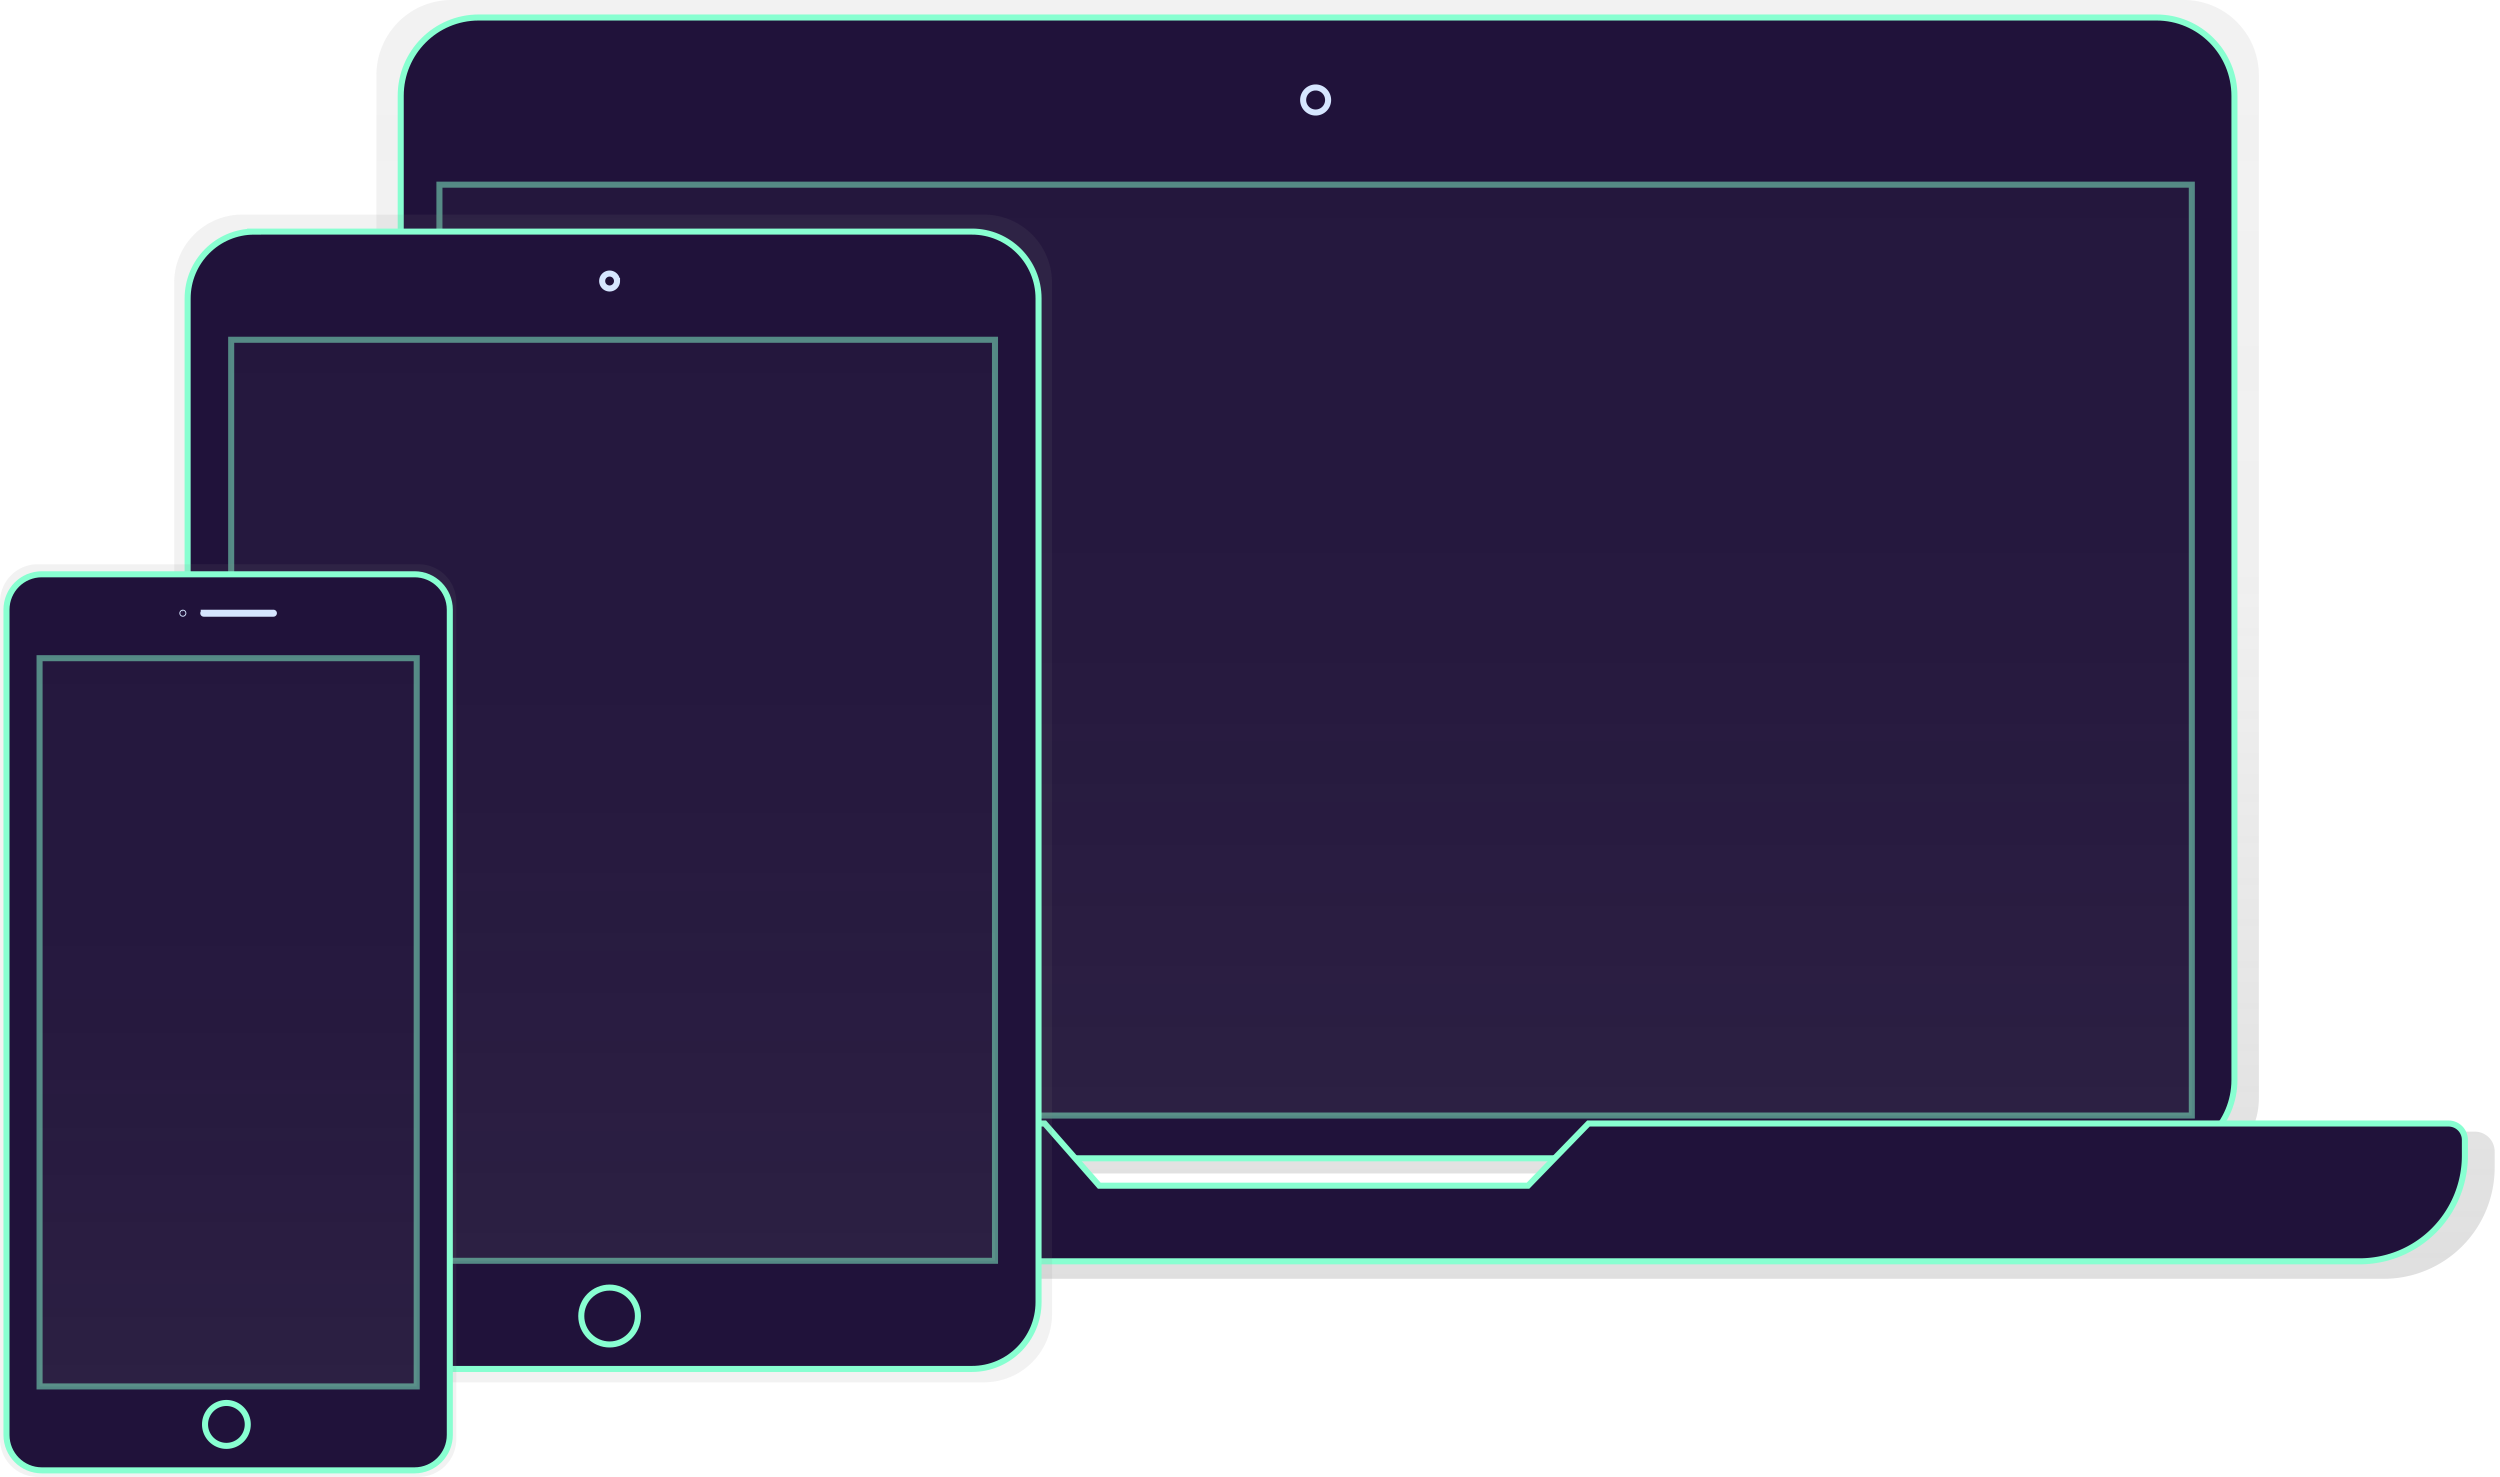 <svg width="413" height="244" fill="none" xmlns="http://www.w3.org/2000/svg"><path d="M408.846 186.949h-36.97a12.423 12.423 0 001.289-5.528V12.425c0-3.295-1.304-6.456-3.626-8.786A12.354 12.354 0 00360.786 0H74.568c-1.626 0-3.236.32-4.74.944a12.377 12.377 0 00-4.017 2.693 12.429 12.429 0 00-2.685 4.032 12.467 12.467 0 00-.943 4.756v169.001a12.409 12.409 0 001.29 5.528H25.195a3.27 3.27 0 00-2.316.963 3.295 3.295 0 00-.959 2.324v2.652a18.417 18.417 0 005.37 12.986 18.279 18.279 0 0012.943 5.377h353.574a18.28 18.28 0 0012.949-5.384 18.415 18.415 0 005.363-12.997v-2.651a3.292 3.292 0 00-.963-2.317 3.268 3.268 0 00-2.311-.958zm-227.834 10.513l-3.154-3.61h78.682l-3.51 3.616-72.018-.006z" fill="url(#paint0_linear)"/><path d="M79.085 2.891h277.159c7.115 0 12.886 5.79 12.886 12.936v162.59c0 7.146-5.771 12.936-12.886 12.936H79.084c-7.114 0-12.885-5.79-12.885-12.936V15.827c0-7.146 5.77-12.936 12.886-12.936z" fill="#20123A" stroke="#88FFD1"/><path opacity=".5" d="M72.594 184.288V30.508h289.494v153.78H72.594z" fill="url(#paint1_linear)" stroke="#88FFD1"/><path d="M219.403 16.52c0 1.146-.924 2.071-2.061 2.071a2.066 2.066 0 01-2.061-2.07c0-1.146.925-2.07 2.061-2.07 1.137 0 2.061.924 2.061 2.07z" fill="#20123A" stroke="#D6E6FF"/><path d="M252.212 195.882h.212l.147-.151 9.837-10.125H404.5c.716 0 1.402.285 1.909.794.506.508.791 1.198.791 1.918v2.588c0 4.632-1.833 9.075-5.096 12.35a17.365 17.365 0 01-12.302 5.114H44.245a17.364 17.364 0 01-12.302-5.114 17.5 17.5 0 01-5.096-12.35v-2.588c0-.72.285-1.41.791-1.918a2.691 2.691 0 011.908-.794h143.038l8.869 10.106.149.17h70.61z" fill="#20123A" stroke="#88FFD1"/><path d="M162.555 35.45H40.015a11.207 11.207 0 00-7.941 3.29 11.291 11.291 0 00-3.3 7.962v170.405a11.291 11.291 0 003.3 7.962 11.208 11.208 0 007.94 3.291h122.541a11.209 11.209 0 007.941-3.291 11.296 11.296 0 003.299-7.962V46.703a11.296 11.296 0 00-3.299-7.962 11.208 11.208 0 00-7.941-3.291z" fill="url(#paint2_linear)"/><path d="M42.006 38.26h118.552c6.079 0 11.01 4.947 11.01 11.053v165.784c0 6.106-4.931 11.053-11.01 11.053H42.006c-6.08 0-11.01-4.947-11.01-11.053V49.313c0-6.106 4.93-11.052 11.01-11.052z" fill="#20123A" stroke="#88FFD1"/><path opacity=".5" d="M38.19 208.284V56.127h126.184v152.157H38.19z" fill="url(#paint3_linear)" stroke="#88FFD1"/><path d="M101.932 46.425a1.23 1.23 0 01-1.226 1.233 1.23 1.23 0 01-1.227-1.233c0-.682.551-1.233 1.227-1.233s1.226.55 1.226 1.233z" fill="#20123A" stroke="#D6E6FF"/><path d="M105.385 217.408c0 2.597-2.096 4.699-4.679 4.699s-4.68-2.102-4.68-4.699 2.097-4.699 4.68-4.699c2.583 0 4.679 2.102 4.679 4.699z" fill="#20123A" stroke="#88FFD1"/><path d="M69.152 93.215H6.232a6.201 6.201 0 00-4.402 1.82A6.246 6.246 0 000 99.447v138.3a6.26 6.26 0 001.83 4.412 6.218 6.218 0 004.402 1.821h62.92a6.219 6.219 0 005.754-3.845 6.261 6.261 0 00.478-2.388v-138.3a6.266 6.266 0 00-1.83-4.412 6.22 6.22 0 00-4.402-1.82z" fill="url(#paint4_linear)"/><path d="M6.9 94.87h61.578c3.219 0 5.831 2.619 5.831 5.854v136.324c0 3.235-2.612 5.854-5.83 5.854H6.9c-3.218 0-5.83-2.619-5.83-5.854V100.724c0-3.235 2.612-5.854 5.83-5.854z" fill="#20123A" stroke="#88FFD1"/><path opacity=".5" d="M6.537 229.038V108.733H68.84v120.305H6.537z" fill="url(#paint5_linear)" stroke="#88FFD1"/><path d="M30.283 101.301a.077.077 0 01-.075.078.077.077 0 01-.076-.078c0-.044.036-.077.076-.077s.075.033.075.077zM33.66 101.224h11.51c.04 0 .076.033.076.077a.077.077 0 01-.075.078H33.66a.077.077 0 01-.076-.078c0-.044.036-.077.076-.077z" fill="#20123A" stroke="#D6E6FF"/><path d="M40.93 235.315a3.536 3.536 0 01-3.529 3.544 3.536 3.536 0 01-3.528-3.544 3.536 3.536 0 013.529-3.544 3.536 3.536 0 013.528 3.544z" fill="#20123A" stroke="#88FFD1"/><defs><linearGradient id="paint0_linear" x1="217.021" y1="211.268" x2="217.021" y2="-.006" gradientUnits="userSpaceOnUse"><stop stop-color="gray" stop-opacity=".25"/><stop offset=".54" stop-color="gray" stop-opacity=".12"/><stop offset="1" stop-color="gray" stop-opacity=".1"/></linearGradient><linearGradient id="paint1_linear" x1="217.295" y1="184.61" x2="217.295" y2="30.482" gradientUnits="userSpaceOnUse"><stop stop-color="gray" stop-opacity=".25"/><stop offset=".54" stop-color="gray" stop-opacity=".12"/><stop offset="1" stop-color="gray" stop-opacity=".1"/></linearGradient><linearGradient id="paint2_linear" x1="68759.4" y1="122659" x2="68759.4" y2="58226.8" gradientUnits="userSpaceOnUse"><stop stop-color="gray" stop-opacity=".25"/><stop offset=".54" stop-color="gray" stop-opacity=".12"/><stop offset="1" stop-color="gray" stop-opacity=".1"/></linearGradient><linearGradient id="paint3_linear" x1="101.262" y1="208.608" x2="101.262" y2="56.096" gradientUnits="userSpaceOnUse"><stop stop-color="gray" stop-opacity=".25"/><stop offset=".54" stop-color="gray" stop-opacity=".12"/><stop offset="1" stop-color="gray" stop-opacity=".1"/></linearGradient><linearGradient id="paint4_linear" x1="27397.7" y1="99997.7" x2="27397.7" y2="60648" gradientUnits="userSpaceOnUse"><stop stop-color="gray" stop-opacity=".25"/><stop offset=".54" stop-color="gray" stop-opacity=".12"/><stop offset="1" stop-color="gray" stop-opacity=".1"/></linearGradient><linearGradient id="paint5_linear" x1="37.679" y1="229.399" x2="37.679" y2="108.604" gradientUnits="userSpaceOnUse"><stop stop-color="gray" stop-opacity=".25"/><stop offset=".54" stop-color="gray" stop-opacity=".12"/><stop offset="1" stop-color="gray" stop-opacity=".1"/></linearGradient></defs></svg>
